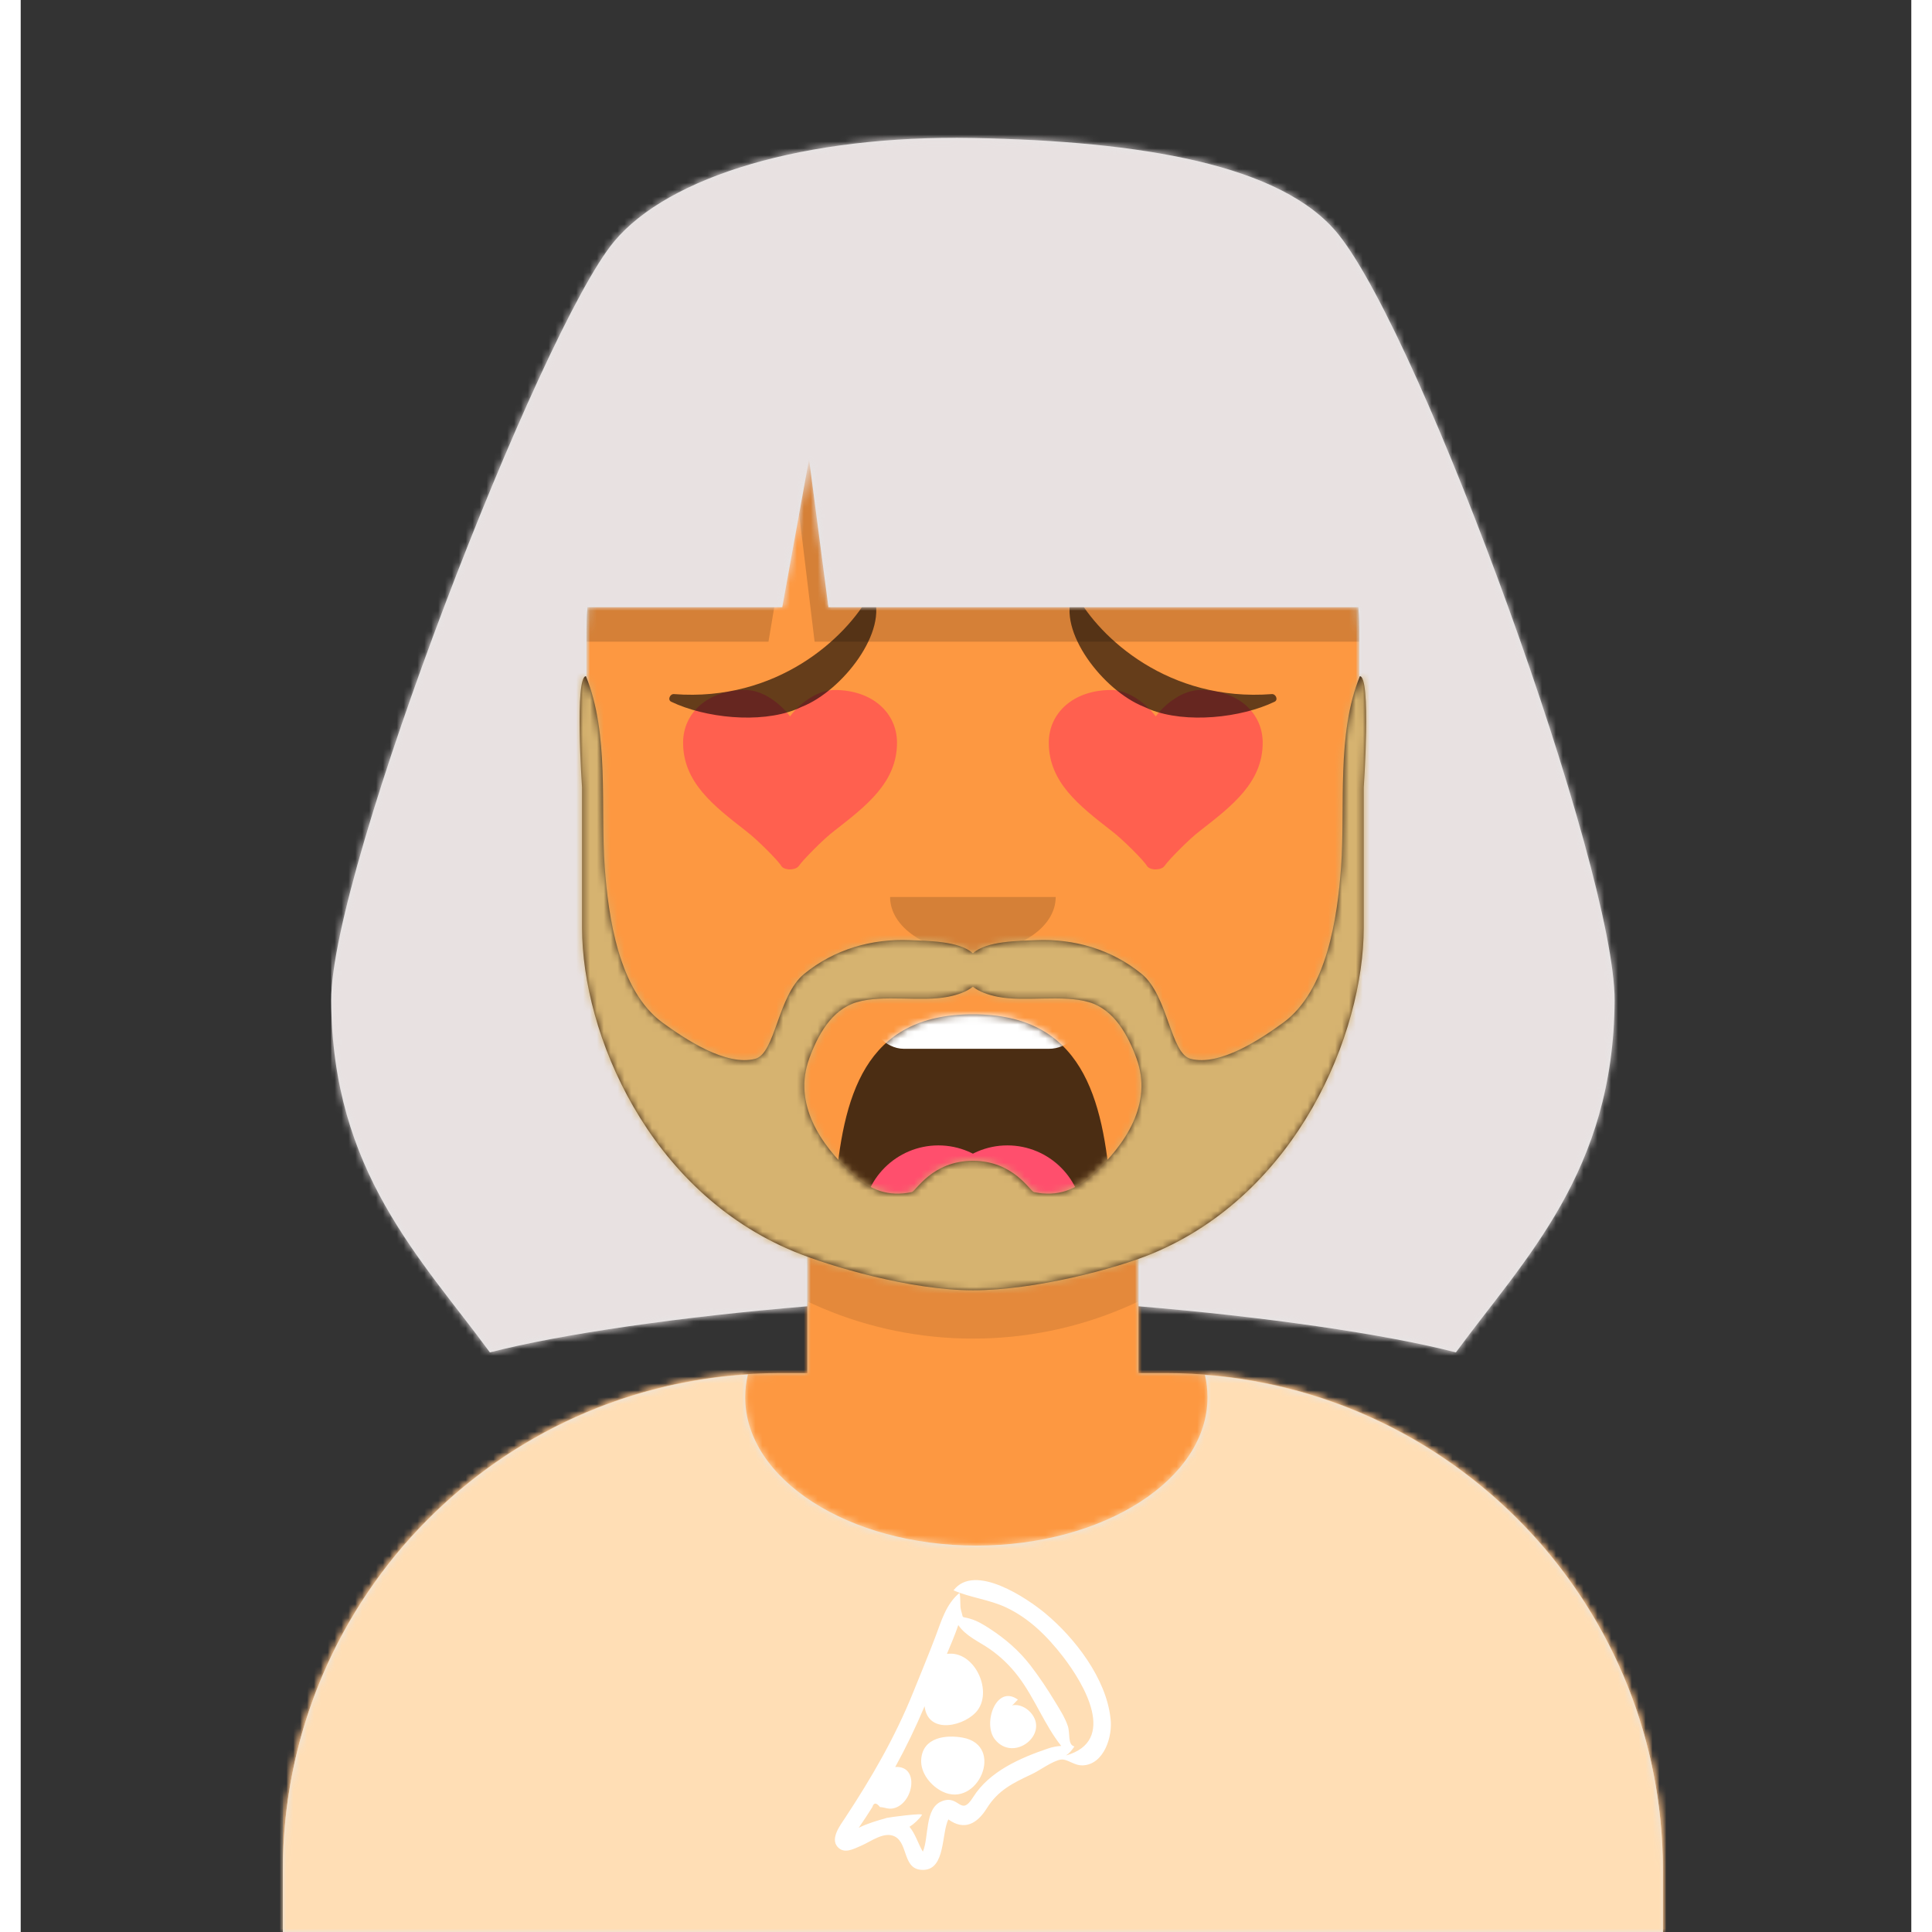 <?xml version="1.0" encoding="utf-8" ?><!DOCTYPE svg PUBLIC "-//W3C//DTD SVG 1.1//EN" "http://www.w3.org/Graphics/SVG/1.1/DTD/svg11.dtd"><svg width="280px" height="280px" viewBox="-6 0 274 280" version="1.1" xmlns="http://www.w3.org/2000/svg" xmlns:xlink="http://www.w3.org/1999/xlink"><rect x="-6" y="0" width="274" height="280" fill="#333333" stroke="none"/><desc>Py-Avataaars</desc> <g id="x31" stroke="none" stroke-width="1" fill="none" fill-rule="evenodd"><defs><circle id="x13" cx="120" cy="120" r="120"/><path id="x15" d="M12,160 C12,226.274 65.726,280 132,280 C198.274,280 252,226.274 252,160 L264,160 L264,-1.42108547e-14 L-3.19744231e-14,-1.42108547e-14 L-3.19744231e-14,160 L12,160 Z"/><path id="x16" d="M124,144.611 L124,163 L128,163 L128,163 C167.765,163 200,195.235 200,235 L200,244 L0,244 L0,235 C-4.86974701e-15,195.235 32.235,163 72,163 L72,163 L76,163 L76,144.611 C58.763,136.422 46.372,119.687 44.305,99.881 C38.48,99.058 34,94.052 34,88 L34,74 C34,68.054 38.325,63.118 44,62.166 L44,56 L44,56 C44,25.072 69.072,5.68137151e-15 100,0 L100,0 L100,0 C130.928,-5.68137151e-15 156,25.072 156,56 L156,62.166 C161.675,63.118 166,68.054 166,74 L166,88 C166,94.052 161.52,99.058 155.695,99.881 C153.628,119.687 141.237,136.422 124,144.611 Z"/></defs><g id="x29" transform="translate(-825,-1100)"><g transform="translate(825,1100)"> <g id="x30" stroke-width="1" fill-rule="evenodd" mask="url('#py-avataaars-path-a52fa70d-1474-4f75-8517-cb7a5de3dbc3')"><g id="x28" transform="translate(32,36)"><mask id="x12" fill="#FFFFFF"><use xlink:href="#x16"/></mask><use fill="#D0C6AC" xlink:href="#x16"/><g id="x10" mask="url('#x12')" fill="#FD9841"><g transform="translate(0,0)" id="x11"><rect x="0" y="0" width="264" height="280"/></g></g> <path id="x27" d="M156,79 L156,102 C156,132.928 130.928,158 100,158 C69.072,158 44,132.928 44,102 L44,79 L44,94 C44,124.928 69.072,150 100,150 C130.928,150 156,124.928 156,94 L156,79 Z" fill-opacity="0.1" fill="#000000" mask="url('#x12')"/></g><g id="x52" transform="translate(0,170)"><defs><path id="x14" d="M165.624,29.268 C202.76,32.137 232,63.18 232,101.052 L232,110 L32,110 L32,101.052 C32,62.835 61.775,31.572 99.393,29.197 C99.134,30.274 99,31.377 99,32.5 C99,44.374 113.998,54 132.5,54 C151.002,54 166,44.374 166,32.5 C166,31.402 165.872,30.322 165.624,29.268 Z"/></defs><mask id="x24" fill="#FFFFFF"><use xlink:href="#x14"/></mask><use id="x51" fill="#E6E6E6" fill-rule="evenodd" xlink:href="#x14"/><g id="py-avataaars-clothes-clothe-color-palette-pastel_orange" mask="url('#x24')" fill-rule="evenodd" fill="#FFDEB5"><rect id="x53" x="0" y="0" width="264" height="110"/></g><g id="x50" mask="url('#x24'" stroke-width="1" fill-rule="evenodd"><g transform="translate(77,58)" id="x46"><g transform="translate(35,1)"><path id="x49" d="M30.933,24.391 C26.851,25.771 22.383,27.715 20.028,31.465 C18.181,34.407 18.057,31.01 15.477,32.058 C12.97,33.077 13.656,37.281 12.745,39.359 C12.037,38.168 11.702,36.843 10.81,35.755 C11.503,35.31 12.146,34.712 12.624,34.031 C12.78,33.712 7.832,34.379 7.548,34.46 C6.137,34.862 4.808,35.232 3.46,35.89 C3.817,35.373 4.166,34.853 4.51,34.328 C4.82,33.856 5.125,33.38 5.425,32.901 C5.632,32.221 6.001,32.219 6.533,32.895 C7.281,32.931 7.711,33.252 8.495,33.072 C11.41,32.405 12.338,26.849 8.745,27.085 C10.324,24.216 11.725,21.302 12.998,18.283 C13.5,22.574 19.077,21.096 20.717,18.808 C22.857,15.819 20.113,10.146 16.233,10.696 C16.814,9.321 17.404,7.934 17.883,6.518 C18.975,8.129 20.884,8.909 22.421,9.975 C24.032,11.092 25.394,12.415 26.584,13.981 C28.97,17.121 30.377,20.988 32.799,24.033 C32.161,24.068 31.54,24.187 30.933,24.391 M39.939,20.003 C39.307,14.246 34.79,8.402 30.5,4.827 C27.95,2.702 20.259,-2.558 17.193,1.487 C19.665,2.558 22.392,2.816 24.843,3.976 C28.163,5.548 30.765,8.135 33.011,11.031 C36.148,15.076 40.982,23.314 33.485,25.417 C34.003,25.079 34.304,24.708 34.713,24.109 C33.706,23.876 34.113,22.231 33.759,21.157 C33.347,19.906 32.549,18.69 31.875,17.575 C30.804,15.804 29.628,14.041 28.371,12.404 C26.693,10.218 24.685,8.497 22.394,7.008 C21.487,6.419 20.619,5.897 19.577,5.593 C18.228,5.199 18.67,5.679 18.301,4.447 C18.069,3.674 18.277,2.684 18.055,1.855 C16.082,3.513 15.44,5.91 14.556,8.236 C13.535,10.92 12.433,13.571 11.359,16.233 C8.724,22.768 5.325,28.628 1.468,34.48 C0.796,35.499 -0.697,37.43 0.378,38.654 C1.339,39.749 2.708,38.96 3.764,38.515 C5.2,37.911 7.149,36.351 8.699,37.168 C10.697,38.222 9.753,42.152 12.913,41.995 C16.027,41.841 15.44,36.715 16.44,34.678 C18.751,36.363 20.615,35.317 22.019,33.067 C23.645,30.458 25.794,29.41 28.532,28.129 C29.652,27.605 31.566,26.19 32.733,26.014 C33.698,25.869 34.625,26.897 35.916,26.851 C39.014,26.738 40.308,22.598 39.939,20.003" fill="#FFFFFF"/><path id="x48" d="M18.537,22.834 C16.112,22.389 12.73,22.76 12.508,25.987 C12.372,27.965 13.917,29.835 15.59,30.651 C20.712,33.15 24.699,23.963 18.537,22.834" fill="#FFFFFF"/><path id="x47" d="M28.336,19.158 C27.686,18.452 26.633,17.918 25.661,18.165 C25.972,17.951 26.229,17.564 26.525,17.326 C23.369,15.04 21.385,20.805 23.179,23.074 C25.896,26.514 31.216,22.308 28.336,19.158" fill="#FFFFFF"/></g></g></g></g><g id="x45" transform="translate(76,82)" fill="#000000"><g id="x38" transform="translate(2,52)"><defs><path id="x19" d="M34.008,15.136 C35.128,29.124 38.235,40.993 53.996,41 C69.758,41.007 72.917,29.057 73.994,15.006 C74.081,13.876 73.174,13 72.037,13 C65.351,13 62.67,14.994 53.989,15 C45.309,15.006 40.757,13 36.092,13 C34.949,13 33.896,13.737 34.008,15.136 Z"/><rect id="x20" x="39" y="2" width="31" height="16" rx="5"/></defs><mask id="x26" fill="#FFFFFF"><use xlink:href="#x19" transform="translate(54.0, 27.0) scale(1, -1) translate(-54.0, -27.0)"/></mask><use id="x37" fill-opacity="0.7" fill="#000000" fill-rule="evenodd" transform="translate(54.0, 27.0) scale(1, -1) translate(-54.0, -27.0)" xlink:href="#x19"/><use id="x35" stroke-width="1" fill-rule="evenodd" mask="url('#x26')" fill="#FFFFFF" xlink:href="#x20"/><g id="x34" stroke-width="1" fill-rule="evenodd" mask="url('#x26')" fill="#FF4F6D"><g id="x36" transform="translate(38,32)"><circle cx="11" cy="11" r="11"/><circle cx="21" cy="11" r="11"/></g></g></g><g id="x33" transform="translate(28,40)" fill-opacity="0.16"><path id="x32" d="M16,8 C16,12.418 21.373,16 28,16 L28,16 C34.627,16 40,12.418 40,8"/></g><g id="x41" transform="translate(0,8)" fill-opacity="0.8" fill-rule="nonzero" fill="#FF5353"><path id="x40" d="M35.958,10 C33.407,10 30.884,11.98 29.5,13.821 C28.111,11.98 25.593,10 23.042,10 C17.552,10 14,13.334 14,17.641 C14,23.371 18.412,26.771 23.042,30.377 C24.695,31.613 27.822,34.778 28.208,35.471 C28.594,36.164 30.314,36.189 30.792,35.471 C31.269,34.753 34.302,31.613 35.958,30.377 C40.585,26.771 45,23.371 45,17.641 C45,13.334 41.448,10 35.958,10 Z"/><path id="x39" d="M88.958,10 C86.407,10 83.884,11.98 82.5,13.821 C81.111,11.98 78.593,10 76.042,10 C70.552,10 67,13.334 67,17.641 C67,23.371 71.412,26.771 76.042,30.377 C77.695,31.613 80.822,34.778 81.208,35.471 C81.594,36.164 83.314,36.189 83.792,35.471 C84.269,34.753 87.302,31.613 88.958,30.377 C93.585,26.771 98,23.371 98,17.641 C98,13.334 94.448,10 88.958,10 Z"/></g><g id="x44" fill-opacity="0.6"><path id="x43" d="M22.766,5.578 L23.677,5.176 C28.919,3.095 36.865,3.967 41.723,6.299 C42.29,6.571 41.902,7.452 41.321,7.407 C26.402,6.256 16.358,15.553 12.946,21.847 C12.845,22.034 12.539,22.055 12.464,21.881 C10.156,16.562 16.913,7.896 22.766,5.578 Z" transform="translate(27,13) scale(-1, -1) translate(-27,-13)"/><path id="x42" d="M80.766,5.578 L81.677,5.176 C86.919,3.095 94.865,3.967 99.723,6.299 C100.29,6.571 99.902,7.452 99.321,7.407 C84.402,6.256 74.358,15.553 70.946,21.847 C70.845,22.034 70.539,22.055 70.464,21.881 C68.156,16.562 74.913,7.896 80.766,5.578 Z" transform="translate(85,13) scale(1, -1) translate(-85,-13)"/></g></g><g id="x0" stroke-width="1" fill-rule="evenodd"><defs><rect id="x18" x="0" y="0" width="264" height="280"/><path id="x21" d="M148.859,69 C148.953,70.321 149,71.655 149,73 L149,111 C149,133.339 135.92,152.623 117,161.611 L117,170.317 C135.146,171.816 152.721,174.335 163,177 C172.953,163.439 185.885,150.8 186,126 C186.085,107.015 158.324,30.428 146,15 C137.862,4.812 117.305,1.449 93,1 C68.695,0.551 48.923,6.509 41,16 C30.319,28.795 -0.085,107.015 4.92293245e-13,126 C0.116,150.8 13.048,163.439 23,177 C33.279,174.335 50.854,171.816 69,170.317 L69,161.611 C50.08,152.623 37,133.339 37,111 L37,73 L37,73 C37,71.655 37.047,70.321 37.141,69 L65.374,69 L69.253,47.556 L72.058,69 L148.859,69 Z"/></defs><mask id="x25" fill="#FFFFFF"><use xlink:href="#x18"/></mask><g id="x2"/><g id="x5" mask="url('#x25')"><g transform="translate(-1,0)"><path id="x1" d="M69.033,76.213 C81.971,43.129 95.646,26.587 110.058,26.587 C110.597,26.587 139.311,26.349 158.113,26.227 C178.767,35.585 193,55.304 193,78.115 L193,93 L110.058,93 L107.253,69.82 L103.374,93 L69,93 L69,78.115 C69,77.478 69.011,76.844 69.033,76.213 L69.033,76.213 Z" fill-opacity="0.16" fill="#000000" fill-rule="evenodd"/><g id="x3" stroke-width="1" fill="none" fill-rule="evenodd" transform="translate(40,19)"><mask id="x23" fill="#FFFFFF"><use xlink:href="#x21"/></mask><use id="x4" fill="#E6E6E6" xlink:href="#x21"/><g id="x6-silver_gray" mask="url('#x23')" fill="#E8E1E1"><g transform="translate(0,0) " id="x6"><rect x="0" y="0" width="264" height="280"/></g></g> </g><g id="x9" transform="translate(49,72)"><defs><path id="x17" d="M101.428,98.169 C98.915,100.463 96.237,101.494 92.853,100.773 C92.271,100.649 89.896,96.235 84,96.235 C78.103,96.235 75.729,100.649 75.147,100.773 C71.762,101.494 69.085,100.463 66.571,98.169 C61.846,93.856 57.917,87.908 60.278,81.419 C61.508,78.037 63.51,74.324 67.151,73.246 C71.038,72.096 76.497,73.244 80.415,72.458 C81.684,72.204 83.071,71.751 84,71 C84.929,71.751 86.316,72.204 87.585,72.458 C91.503,73.244 96.961,72.096 100.849,73.246 C104.49,74.324 106.491,78.037 107.722,81.419 C110.083,87.908 106.154,93.856 101.428,98.169 M140.081,26 C136.671,34.4 137.988,44.858 137.357,53.676 C136.844,60.843 135.337,71.586 128.973,76.215 C125.718,78.582 119.794,82.56 115.542,81.45 C112.615,80.686 112.302,72.29 108.455,69.147 C104.092,65.582 98.643,64.016 93.149,64.258 C90.779,64.362 85.984,64.337 84,66.16 C82.016,64.337 77.222,64.362 74.851,64.258 C69.357,64.016 63.908,65.582 59.545,69.147 C55.698,72.29 55.386,80.686 52.458,81.45 C48.206,82.56 42.282,78.582 39.027,76.215 C32.662,71.586 31.156,60.843 30.643,53.676 C30.012,44.858 31.329,34.4 27.919,26 C26.26,26 27.354,42.129 27.354,42.129 L27.354,62.485 C27.386,77.773 36.935,100.655 58.108,109.393 C63.286,111.53 75.015,115 84,115 C92.985,115 104.714,111.86 109.892,109.723 C131.065,100.986 140.614,77.773 140.646,62.485 L140.646,42.129 C140.646,42.129 141.74,26 140.081,26"/></defs><mask id="x22" fill="#FFFFFF"><use xlink:href="#x17"/></mask><use id="x8" fill="#331B0C" fill-rule="evenodd" xlink:href="#x17"/><g id="color-facial-hair-blonde_golden" mask="url('#x22')" fill="#D6B370"><g transform="translate(-32,0)" id="x7"><rect x="0" y="0" width="264" height="244"/></g></g></g> </g></g></g> </g></g></g></g></svg>